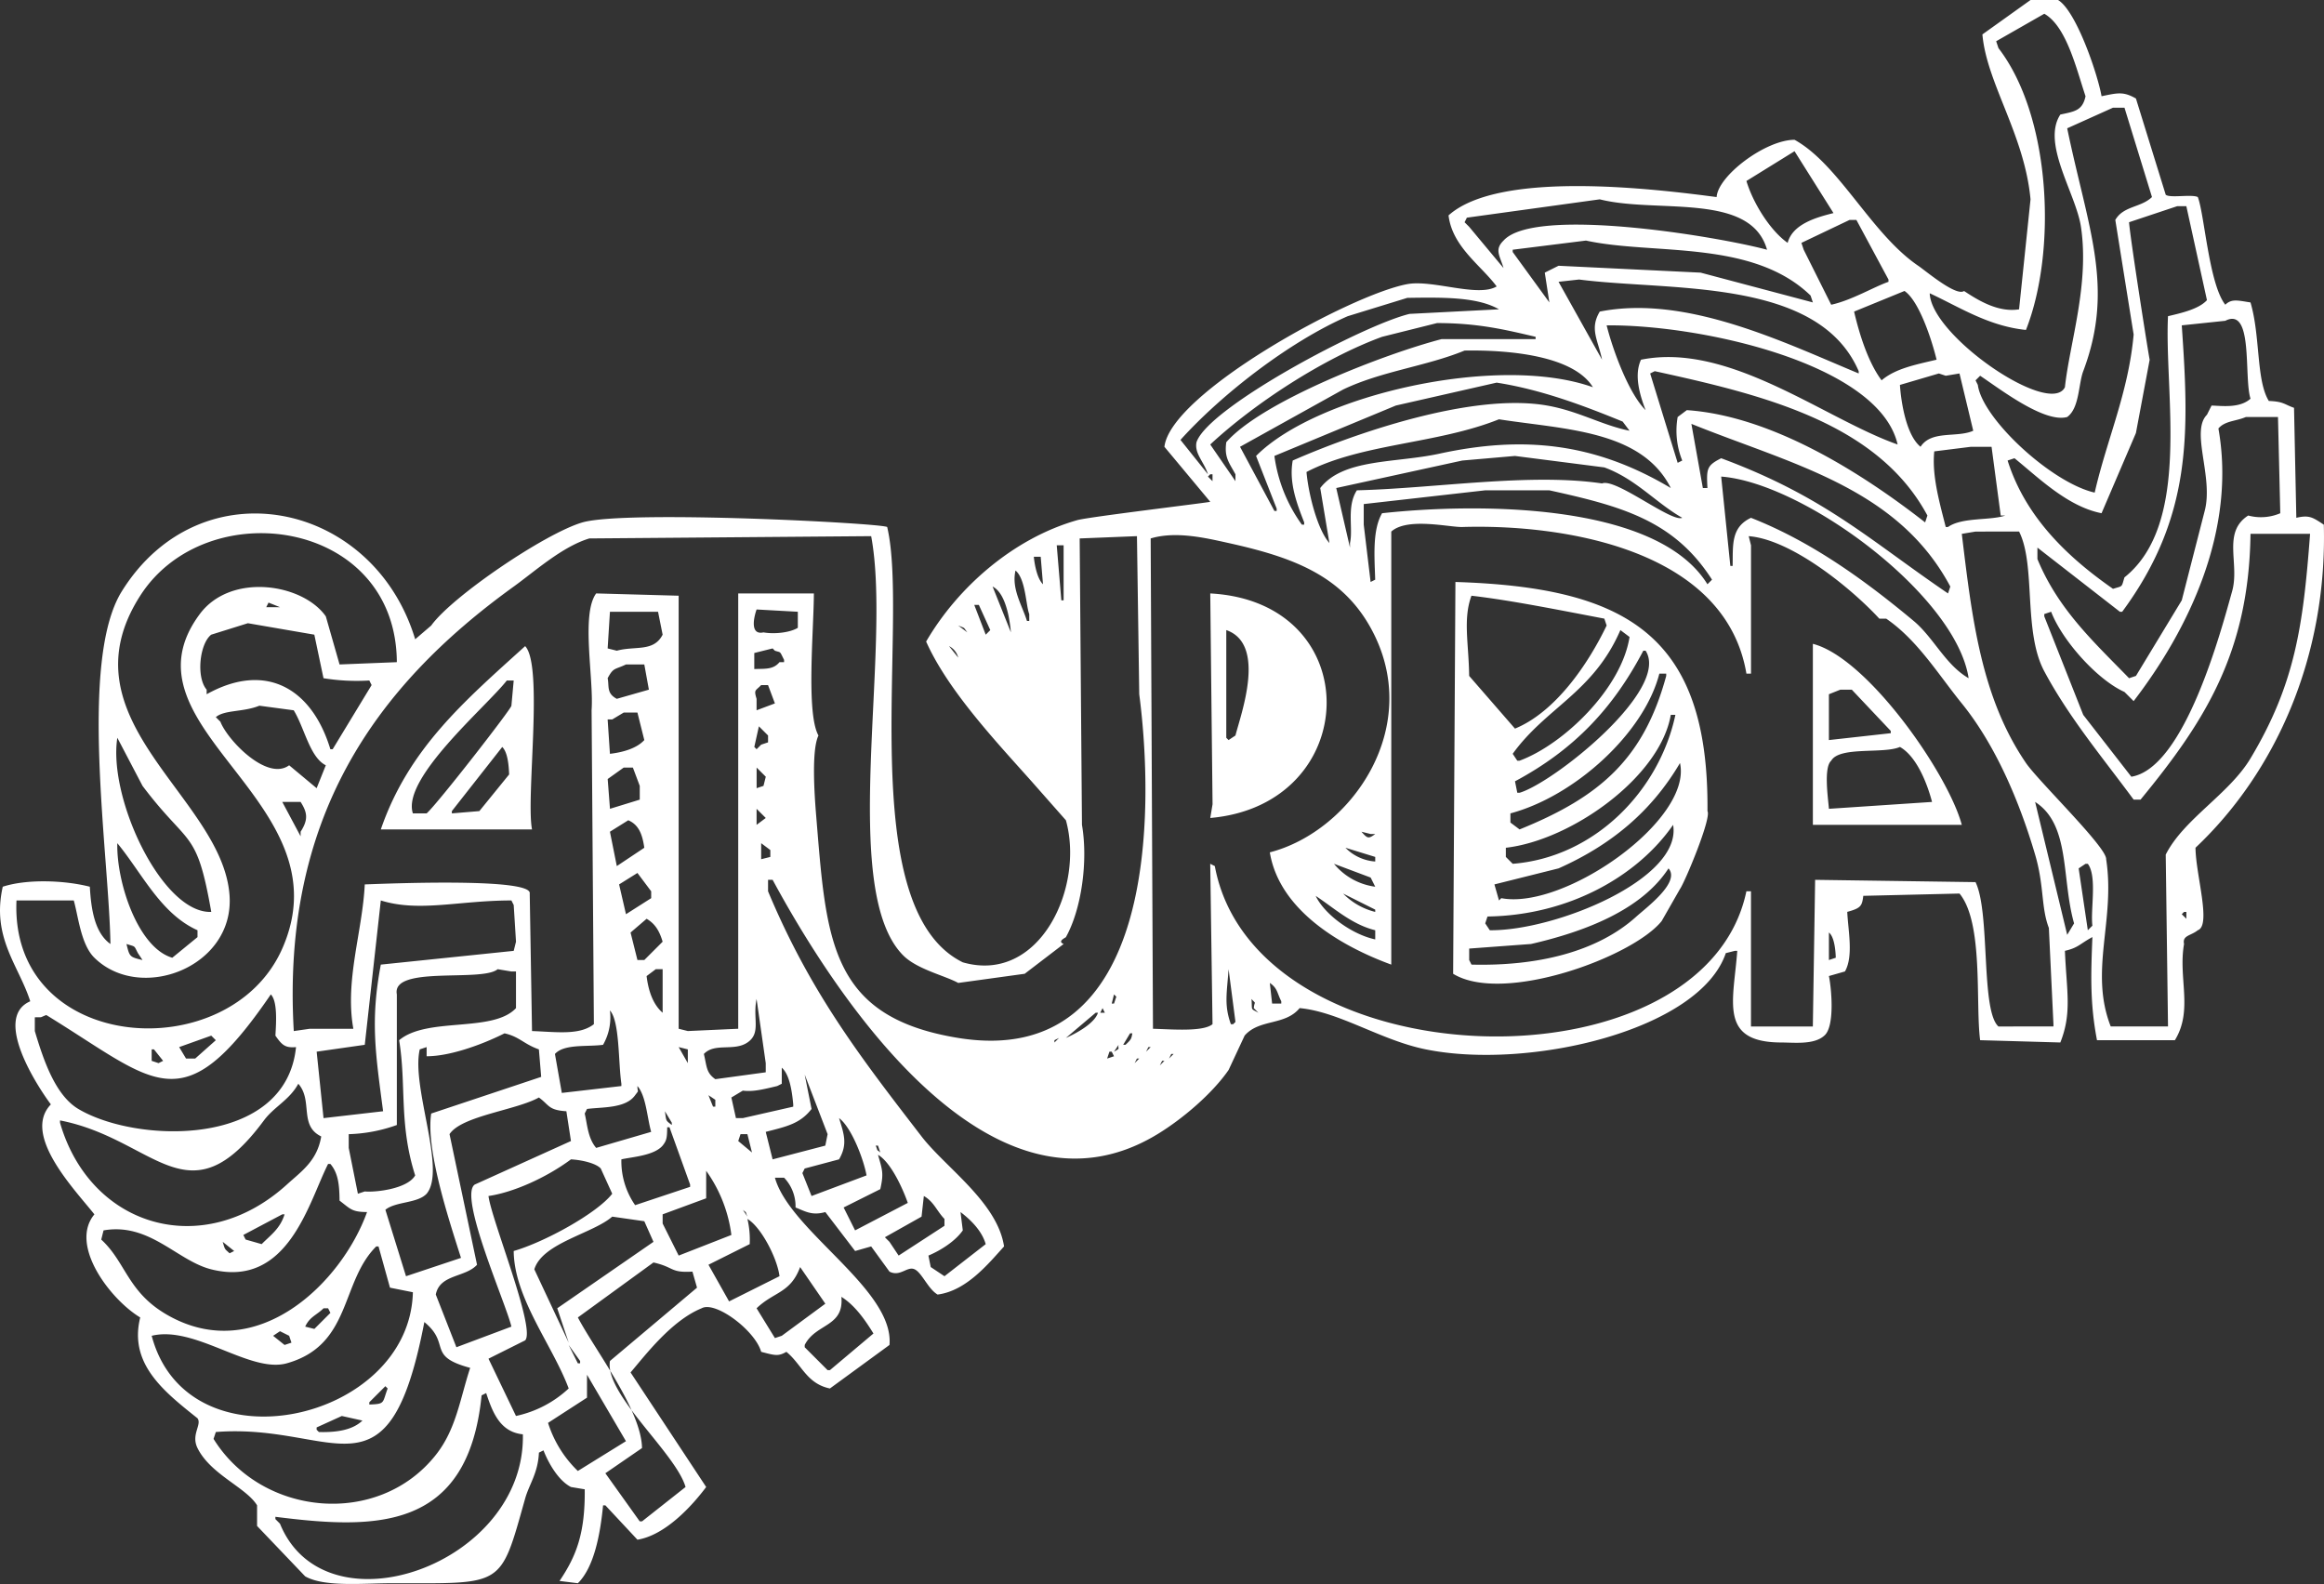 <svg xmlns="http://www.w3.org/2000/svg" width="490.271" height="334.165" viewBox="0 0 490.271 334.165"><rect x="0" y="0" width="490.271" height="334.165" fill="#333333" stroke="none"/><defs><style>.a{fill:#fff;fill-rule:evenodd;}</style></defs><path class="a" d="M256.159,343.192l-2.9-.483c-2.615-1.334-4.711-4.94-5.8-7.734l-.967.483c-.193,4.344-2.053,6.657-2.9,9.667-5.325,18.913-4.375,17.885-28.036,17.885-6.211,0-14.275.853-18.368-1.45l-10.151-10.634v-4.35c-2.309-3.792-9.815-6.5-12.568-12.084-1.417-2.876.976-4.916,0-6.284-7.092-5.655-14.522-11.479-12.084-21.268-6.271-3.775-15.065-15.252-9.667-21.752-4.125-5.211-15.371-16.77-9.184-23.2-2.582-3.446-12.427-18.266-4.35-21.752-2.428-7.593-8.217-13.43-5.8-24.169,5.042-1.646,12.917-1.389,18.368,0,.263,4.549.953,9.673,4.35,12.084-.312-19.045-6.739-59.785,2.417-74.439,16.607-26.582,53.04-19.117,61.872,10.151l3.384-2.9c4.379-6.117,24.052-19.48,31.9-21.752,9.136-2.647,62.776.138,64.289.967,4.747,20.141-7.41,80.337,15.951,91.841,16.189,4.649,25.707-15.784,21.752-29.969l-7.251-8.217c-7.41-8.317-17.63-19.146-22.235-29.486,6.684-11.49,18.451-21.8,31.9-25.619,2.413-.685,27.943-3.735,28.036-3.867l-9.667-11.6c1.286-11.281,39.205-32.091,51.238-34.319,5.351-.991,14.9,2.852,18.852.483-3.313-4.466-9.349-8.345-10.151-14.985,10.8-9.679,43.939-5.516,56.555-3.867.268-4.459,10.256-12.052,16.435-12.084,9.377,5.172,16.176,19.839,26.1,26.586,1.649,1.121,7.983,6.508,9.667,5.317,3.061,2.03,7.246,4.567,11.6,3.867l2.417-23.2c-1.247-13.6-9.267-24.552-10.151-34.8L561.167,29h5.8c3.79,2.244,8.3,15.413,9.184,20.3,3.4-.7,4.592-1.042,7.251.483q3.139,10.151,6.284,20.3c.9.753,5.428-.152,6.767.483,1.4,3.6,2.349,18.339,5.8,22.719,1.349-1.305,2.625-.894,5.317-.483,2.112,7.172,1.17,16.424,3.867,20.785,3.132.128,3.185.7,5.317,1.45q.239,11.6.483,23.2c2.741-.638,3.461-.089,5.8,1.45.754,27.8-10.136,52.184-27.069,68.156.039,5.665,3.393,16.386.483,17.4-1.45,1.191-3.3,1.068-2.9,2.9-1.271,7.18,1.963,13.965-1.933,20.3H575.185c-1.469-7.686-1.3-13.674-.967-21.752-2.7,1.442-2.939,2.251-5.8,2.9.348,8.518,1.527,13.064-.967,19.335l-16.918-.483c-1.02-7.805.761-24.749-4.35-30.936l-20.3.483c-.263,2.16-.52,2.6-3.384,3.384.2,4.028,1.333,9.377-.483,12.568l-3.384.967c.556,2.717,1.269,10.67-.967,12.568-2.159,1.963-6.246,1.463-9.184,1.45-13.155-.058-9.947-8.77-9.184-19.335h-.483l-1.933.483c-5.544,16.321-41.6,24.722-63.322,20.3-9.474-1.928-18.208-7.918-26.586-8.7-3.071,3.749-8.5,2.23-11.6,5.8l-3.384,7.251c-3.462,5.016-9.753,10.35-14.985,13.534C341.3,290,308.135,237.437,295.8,214.615h-.967v2.417c8.963,21.425,19.528,35.035,32.386,51.721,5.044,6.545,16.005,13.9,17.4,23.2-3.37,3.725-7.97,9.377-14.018,10.151-1.991-1.146-3.3-4.58-4.834-5.317-1.571-.753-3.024,1.651-5.317.483l-3.867-5.317-3.384.967-6.284-8.217c-2.774.776-4.13-.1-6.284-.967a8.737,8.737,0,0,0-2.417-6.284h-1.933c3.132,11.259,25.209,23.577,24.169,35.286l-12.568,9.184c-4.94-1.033-5.925-5.071-9.184-7.734-1.724,1-2.417.758-5.317,0-1.293-4.539-9.69-10.811-12.568-9.184-6.341,2.576-11.906,9.929-14.985,13.534l15.951,24.169c-3.039,4.066-8.647,10.168-14.5,11.118l-6.767-7.251h-.483c-.588,6.081-1.889,13.051-5.317,16.435l-3.867-.483C254.4,357.248,256.255,352.475,256.159,343.192ZM564.067,31.9l-10.151,5.8c.16.483.324.967.483,1.45,11.18,14.537,12.326,42.94,5.8,59.455-7.932-.809-14.1-4.867-20.3-7.734.279,9.013,25.372,26.14,28.519,19.818,1.005-9.329,5.2-21.7,3.384-33.836-1.044-6.991-8.358-17.558-4.35-23.685,2.92-.646,4.669-.767,5.317-3.867C570.9,43.791,568.8,34.566,564.067,31.9Zm14.5,19.818-9.667,4.35c4.35,21.036,10.073,33.485,3.384,51.238-1.025,2.72-.788,7.792-3.384,9.667-4.848,1.346-14.385-6.066-18.368-8.7l-.967.967.483.967c.935,7.126,15.531,20.643,24.652,22.719,2.61-11.379,7.115-21.063,8.217-33.353q-1.936-12.084-3.867-24.169c1.7-2.989,5.419-2.585,7.734-4.834l-5.8-18.852ZM511.38,60.9l-10.151,6.284c1.4,4.662,5.027,10.489,8.7,13.051,1.059-4.081,6.365-5.444,9.667-6.284ZM470.293,71.053,442.257,74.92l-.483.967.967.967,7.251,8.7c-.8-2.67-1.953-3.89,0-5.8,6.547-7.285,45.009-.9,55.588,1.933C502.114,69.431,482.3,74.1,470.293,71.053ZM592.1,72.5l-10.151,3.384c.28,3.708,4.239,28.8,4.35,29l-2.9,15.468-7.251,16.918c-7.168-1.387-13.385-7.578-18.368-11.6l-1.45.483c3.809,12.078,12.863,20.537,22.235,27.069,2.175-.67,1.74-.249,2.417-2.417,14.2-11.343,8.377-38.892,9.184-55.1,2.847-.673,6.492-1.491,8.217-3.384L594.036,72.5ZM522.98,75.4,512.83,80.238l.483,1.45,5.8,11.6c4.332-.947,8.942-3.739,12.084-4.834v-.483L524.431,75.4Zm-55.588,4.35-15.468,1.933v.483l7.734,10.634-.967-6.284,2.9-1.45,29.969,1.45,23.685,6.284-.483-1.45C502.451,79.441,481.572,82.852,467.393,79.754Zm-1.45,8.217-4.35.483,9.184,16.435c-.886-4.257-2.665-6.507-.483-10.151,18.3-3.625,39.057,6.592,54.621,13.051v-.483C516.368,87.488,485.223,90.462,465.943,87.971Zm68.639,2.417-10.634,4.35c1.156,5,3.045,10.83,5.8,14.5,2.932-2.493,7.106-3.284,11.6-4.35C540.405,100.958,537.706,92.5,534.581,90.388ZM429.69,91.838l-12.568,3.867c-12.343,5.392-26.637,16.5-35.286,26.1l5.8,7.251c-.828-2.647-2.9-4.375-2.417-6.767,2.471-7.385,35.291-24.768,44.954-27.069l18.852-.967C444.408,91.6,437.1,91.73,429.69,91.838Zm163.38,5.8c1.556,22.574,2.272,40.309-12.568,60.422h-.483l-17.4-13.534v2.417c4.413,10.683,11.939,17.517,19.335,25.135l1.45-.483q4.836-7.976,9.667-15.951,2.414-9.426,4.834-18.852c1.895-7.165-3.045-16.769.483-20.3.324-.644.643-1.289.967-1.933,1.982.038,5.926.645,8.217-1.45-1.455-4.557.686-19.5-5.317-16.435Zm-157.1-.483-11.6,2.9c-12.479,4.569-27.032,14.135-36.253,22.719l5.317,7.734v-1.45c-1.351-2.5-2.386-3.556-1.933-6.767,7.571-8.669,33.546-18.67,45.437-21.752h19.818v-.483C450.526,98.6,444.72,97.156,435.973,97.156Zm35.77.483c1.314,5.247,4.659,14.356,8.217,17.885-1.249-3.264-2.465-7.424-.967-10.634,18.6-3.778,38.748,12.487,54.138,17.885C529.242,105.736,491.694,97.453,471.743,97.639Zm-29.969,5.317c-8.044,3.312-17.549,4.35-25.619,8.217L394.4,123.258l7.251,13.534h.483v-.483l-4.35-11.118c12.768-12.89,51.039-21.632,71.056-14.5C464.822,104.112,451.468,102.791,441.774,102.956Zm40.12,4.35-.967.483,5.8,18.852.967-.483a16.787,16.787,0,0,1-.967-9.184l1.933-1.45c18.009,1.233,36.948,13.284,50.271,23.685l.483-1.45C528.891,118.171,504.747,112.295,481.894,107.306Zm59.938.483-8.217,2.417c.252,3.735,1.349,10.621,4.35,13.051,2.3-3.553,7.68-1.843,11.118-3.384l-2.9-12.084-2.9.483Zm-93.291,1.933-21.268,4.834-25.619,10.634a32.088,32.088,0,0,0,5.8,14.5h.483v-.483c-1.541-3.956-3.257-8.377-2.417-13.051,12.385-5.433,37.59-14.41,53.654-11.6,6.647,1.163,11.584,4.151,17.4,5.317l-1.45-1.933C466.808,114.538,457.919,111.184,448.541,109.723ZM606.6,116.974c-2.127.911-4.394.785-5.8,2.417,3.794,21.351-6.158,42.252-17.885,57.521-.643-.644-1.291-1.289-1.933-1.934-5.752-2.568-13.172-10.9-15.468-16.918l-1.45.483v.483q4.111,10.393,8.217,20.785l10.151,13.051c11.345-1.857,19.069-31.307,21.268-39.153,1.629-5.8-2.156-12.374,3.384-15.951a10.378,10.378,0,0,0,6.767-.483q-.239-10.151-.483-20.3Zm-157.579.483c-13.03,5.226-28.954,5.068-40.6,11.118.392,4.513,2.281,12.133,4.834,14.985l-1.933-11.6c4.839-6.257,15.852-5.236,25.135-7.251,17.4-3.775,32.545-2.454,48.821,7.251C479.139,119.744,462.935,119.621,449.024,117.457Zm40.6.967,2.417,13.534h.967c-.2-4.055-.193-4.725,2.9-6.284,21.891,8.121,31.255,17.229,47.854,28.519l.483-1.45C533.1,131.848,510.811,126.983,489.628,118.424Zm58.971,4.834-7.734.967c-.542,5.186,1.187,11.046,2.417,15.951h.483c3.016-2.111,8.913-1.318,12.084-2.417h-.967l-1.933-14.5Zm-96.191,1.933-11.118.967-26.585,5.8,2.9,12.568v-.967c.7-3.111-.773-7.658,1.45-11.118,16.6-.422,36.5-3.7,51.721-1.45,2.838-1.211,14.646,8.272,16.918,7.251-5.588-3.181-9.778-8.207-16.435-10.634Zm-64.289,3.867-.483.483.967.967v-1.45Zm107.792.483,1.933,18.852h.483c.083-4.385-.387-8.139,3.867-10.151,12.979,5.088,24.333,13.431,34.319,21.752,4.209,3.507,6.715,9.281,11.6,12.084C545.428,154.545,513.356,130.863,495.912,129.542Zm-49.787,2.9-25.619,2.9v4.35l1.45,12.084.967-.483c-.145-4.842-.62-10.435,1.45-14.018,19.41-2.122,57.854-2.484,68.639,14.985l.967-.967c-7.982-12.474-19.012-15.487-34.32-18.852Zm-43.987,4.834Zm-26.1,108.759c4.106.119,10.6.669,12.568-.967q-.242-16.918-.483-33.836l.967.483c8.484,45.594,103.147,48.3,112.142,5.317h.967v28.519h13.051l.483-30.936,33.836.483c3.142,6.4,1.06,27.065,4.834,30.452H566v-.483q-.486-10.151-.967-20.3c-1.672-4.365-.962-8.885-2.9-15.468-3.335-11.311-8.377-23.145-15.468-31.9-5.008-6.183-9.361-13.373-15.951-17.885h-1.45c-5.793-6.3-18.479-16.7-27.552-17.4l.483,1.933v27.069h-.967c-4.436-26.255-38.6-31.58-59.938-30.936-2.7.081-11.585-2.092-14.984.967V232.5c-10.69-3.915-23.622-11.495-25.619-23.685,17.283-4.459,32.739-26.678,21.268-47.371-6.19-11.166-16.608-14.928-29.969-17.885-4.843-1.072-11.124-2.564-16.435-.967Q375.794,194.308,376.035,246.034ZM136.282,218.965c-1.45,32.3,44.879,35.518,56.071,10.151,13.776-31.226-35.354-46.459-17.4-70.572,6.558-8.809,21.714-6.454,26.585.483l2.9,10.151,12.084-.483c-.16-30.207-40.156-35.837-54.138-14.018-16.9,26.375,17.5,42.493,18.852,63.322.978,15.059-18.828,22.574-28.519,13.051-2.855-2.8-3.4-8.786-4.35-12.084Zm413.284-77.823-2.9.483c2.164,18,4.123,34.553,13.534,48.337,2.63,3.852,17.126,17.852,16.918,20.3,1.992,12.892-3.62,23.583.967,35.286h12.084q-.239-18.126-.483-36.253c3.785-7.5,13.37-12.761,17.885-20.3,9.435-15.745,11.122-28.062,12.568-47.371H607.571c-.329,24.944-9.6,39.544-23.2,56.071h-1.45c-6.646-8.991-13.665-17.373-18.852-27.069-4.505-8.419-1.73-22.336-5.317-29.486ZM209.755,215.582c7.147-.274,35.4-1.321,34.8,1.933l.483,29c5.2.188,10.031.926,13.051-1.45l-.483-66.222c.49-6.764-2.272-20.243.967-24.652l17.4.483v91.357l1.933.483,10.634-.483V154.194H304.5c-.025,7.724-1.665,25.329.967,29.969-1.466,3.037-.883,12.079-.483,16.918,2.153,26.067,2.734,42.463,29.969,46.887,42.269,6.867,41.3-48.775,38.186-72.506l-.483-33.353-12.084.483q.242,30.208.483,60.422c1.312,7.622-.085,17.755-3.384,23.685-.078.14-1.9.864-.483,1.45l-8.217,6.284-14.018,1.933c-2.833-1.561-8.678-2.868-11.6-5.8-13.741-13.785-2.289-64.547-6.767-88.457l-59.455.483c-5.708,1.72-11.474,6.923-15.951,10.151-29.642,21.365-48.986,49.211-46.4,93.774l3.384-.483h9.184C205.512,235.886,209.266,225.568,209.755,215.582Zm145.979-71.539.967,11.6h.483v-11.6ZM350.9,146.46c.19,1.964.779,4.695,1.934,5.8l-.483-5.8Zm-3.867,2.9c-.88,3.879,1.373,7.266,2.417,10.634h.483v-1.45C349.22,156.755,349.185,151.119,347.033,149.36Zm92.808,2.417c35.9,1.129,53.493,11.069,53.171,48.337.892,1.478-4.808,15.061-5.8,16.435l-3.867,6.767c-6.1,7.6-33.442,17.6-43.987,11.118Q439.6,193.109,439.84,151.777Zm54.138.483.967.967Zm-151.779.483,3.867,9.667C345.753,158.961,344.815,154.046,342.2,152.743Zm45.92,1.45c33.266,1.8,32.2,44.548,0,47.371l.483-2.9Q388.361,176.429,388.12,154.194Zm55.1.483c-1.816,4.941-.566,10.12-.483,16.918l9.667,11.118c8.523-3.505,15.383-13.524,19.335-21.752l-.483-1.45C461.447,157.641,451.365,155.612,443.224,154.677Zm-255.7,1.45.967.967Zm1.933,0-.483.967h2.9Zm148.879.483,2.417,6.284.967-.967L339.3,156.61Zm-45.92.967c-.809,2.346-1.152,5.414,1.45,4.834,2.423.426,5.66.017,7.251-.967v-3.384Zm-30.936.483-.483,7.734,1.933.483c3.915-1.069,7.774.318,9.667-3.384l-.967-4.834ZM185.1,160.477l-7.734,2.417c-2.444,1.874-3.223,8.97-.967,11.6v.967c12.507-6.971,22.231-1.2,26.1,11.6h.483l8.217-13.534-.483-.967a43.478,43.478,0,0,1-9.667-.483l-1.934-9.184Zm149.846.483,1.934,1.45C335.956,161.239,336.572,161.63,334.948,160.961Zm56.555.967v22.719l.483.483,1.45-.967C394.574,179.674,400.056,164.886,391.5,161.927Zm83.14,0c-5.694,13.162-15.646,16.29-22.719,26.1l.967,1.45h.483c9.288-3.422,21.516-15.241,23.2-26.1Zm-132.927.967.967,1.45Zm-4.834.483.967.967Zm-4.834.967.967.483Zm183.2.483c11.5,2.932,28.511,27.354,31.419,38.186H515.247Zm-271.655.483c3.9,4.1.133,31.991,1.45,38.67h-31.9C219,186.908,230.9,176.8,243.591,165.311Zm89.424,0,1.933,2.417A3.716,3.716,0,0,0,333.015,165.311Zm-37.22.483-3.867.967v3.384c2.265-.086,3.994.153,5.317-1.45h.967v-.483c-.988-1.976-.6-1.487-1.933-1.933Zm183.682.483c-6.247,11.9-14.392,20.774-27.069,27.552l.483,2.417h.483c7.137-2.09,31.883-21.757,26.586-29.969Zm-214.617,2.9c-2.376,1.14-2.622.58-3.867,2.9.353,1.715-.279,3.193,1.933,4.35l6.767-1.933-.967-5.317Zm218,1.933c-3.2,12.529-17.795,25.842-31.419,29.486v1.933l1.933,1.45c16.966-6.861,26.185-14.894,30.936-32.386v-.483Zm-243.136,1.45c-4.3,5.51-22.255,20.628-19.818,28.036h2.9c2.293-2.018,17.967-22.18,17.885-22.719l.483-5.317Zm53.654.967c-1.205,1.272-1.57.9-.967,2.9v2.417l3.867-1.45-1.45-3.867Zm227.669.967-2.417.967v9.667l13.051-1.45V183.2l-8.217-8.7ZM187.52,177.879c-3.376,1.378-7.4.851-9.184,2.417l.967.967c1.486,3.867,9.845,12.607,14.5,9.184l5.8,4.834,1.933-4.834c-3.372-1.674-4.492-7.9-6.767-11.6Zm76.856,1.45-2.417,1.45h-.967l.483,7.251c2.892-.344,5.683-1.189,7.251-2.9l-1.45-5.8Zm220.9.483c-2.275,13.141-20.982,26.446-34.8,28.036v1.933l1.45,1.45c17.347-1.369,30.923-15.458,34.319-31.419ZM292.9,182.229l-.967,4.35.483.483.967-.967,1.45-.483v-1.45Zm-135.344,2.417c-1.988,12.743,9.469,37.133,19.818,36.736-3.113-17.727-4.676-13.557-14.5-26.585Zm81.207,1.933-10.634,13.534v.483l5.8-.483,6.284-7.734C240.132,190.3,239.88,187.685,238.757,186.579Zm294.857,0c-3.464,1.528-12.721-.183-14.5,2.9-1.621,1.424-.68,7.773-.483,10.151l21.752-1.45C539.336,194.156,537.1,188.558,533.615,186.579Zm-46.4,3.384c-6,10.2-14.476,17.274-25.619,22.235l-13.534,3.384.967,3.384.483-.483C462.763,221.024,489.918,201.976,487.211,189.963Zm-222.835.967-3.384,2.417.483,6.284,6.284-1.933v-2.9l-1.45-3.867Zm28.036,0v4.35l1.45-.483.483-1.933ZM192.354,198.18l3.867,7.251v-.967c1.636-2.551,1.45-4.012,0-6.284Zm369.78,0q3.386,14.018,6.767,28.036l1.45-2.417C567.649,214.3,569.621,202.992,562.134,198.18Zm-323.376,1.45.967.483Zm53.654,0v3.384l1.934-1.45Zm-27.069,2.417-3.867,2.417,1.45,7.251,5.8-3.867C268.335,205.135,267.62,203.014,265.343,202.047Zm220.418.967c-7.347,10.638-21.771,19.09-39.153,19.335l-.483,1.45.967,1.45C460.911,225.394,487.743,214.422,485.761,203.014Zm-67.189.967.967.967Zm1.45.483c1.266,1.483,1.516,1.509,2.9.483h-.967Zm-262.471,2.417c-.2,8.251,4.36,22.071,11.6,24.169l5.317-4.35v-1.45C166.669,221.756,162.727,213.136,157.551,206.881Zm135.828,0v3.384l1.934-.483v-1.45Zm123.26.967a9.74,9.74,0,0,0,6.284,2.9v-.967Zm-2.417,3.384a13.525,13.525,0,0,0,8.7,4.834l-.967-1.933Zm158.546,0-1.45.967q.964,6.526,1.933,13.051c.324-.322.643-.644.967-.967-.44-3.349,1.039-10.365-.967-13.051Zm-87.974.967c-5.652,8.691-17.4,13.284-29,15.951l-13.051.967v2.417l.483.967c13.744.348,26.464-2.6,34.8-10.151C480.1,220.475,487.363,215.111,484.794,212.2Zm-217.518.967-3.867,2.417,1.45,6.284,5.317-3.384v-1.45Zm148.879,4.35a14.3,14.3,0,0,0,6.767,3.867V220.9Zm-5.8.483c1.9,3.984,7.748,8.174,12.568,9.184v-1.933C417.937,224.024,414.212,220.531,410.355,218Zm-197.216.967-3.384,30.452-10.151,1.45,1.45,14.018,12.568-1.45c-1.6-12.184-2.72-19.131-.483-30.936l28.036-2.9.483-1.933-.483-7.734-.483-.967C229.6,218.97,221.226,221.492,213.139,218.965Zm380.414,2.417c-.159.161-.324.322-.483.483.324.322.643.644.967.967v-1.45Zm-324.343,1.45-3.384,2.9,1.45,5.8h1.45l3.867-3.867C271.938,225.466,271.04,223.879,269.21,222.832Zm249.42,2.9v5.8l1.45-.483C520,228.42,519.5,226.386,518.63,225.733ZM159.484,228.15c.657,2.659.631,2.742,3.384,3.384l-.967-1.45C161.017,228.4,161.493,228.784,159.484,228.15Zm78.306,5.317c-3.308,2.8-22.453-.864-21.268,5.317v27.552a32.673,32.673,0,0,1-10.151,1.934v2.9l1.933,9.667,1.45-.483c2.255.219,9.012-.532,10.634-3.384-3.464-10.852-1.826-19.105-3.384-28.519,5.9-4.983,19.748-1.524,24.652-6.767V233.95h-.967Zm33.353,0-1.933,1.45c.393,3.239,1.41,6.046,3.384,7.734v-9.184Zm120.843,0c-.361,5.092-.971,7.544.483,11.6h.483l.483-.483Zm8.7,2.9.483,4.35H403.1v-.483C402.186,238.416,402.319,237.491,400.687,236.367Zm-4.35,1.933.967.483Zm-206.4.483c-18.738,27.456-24.227,18.516-47.371,4.35-1.585.615-.58.443-2.417.483v2.9c1.811,6.067,4.3,13.529,9.184,16.435,12.339,7.347,43.771,8.2,45.92-13.051-2.32.21-2.981-.459-4.35-2.417C191.081,244.555,191.348,240.237,189.937,238.784Zm177.881,0-.483,1.933h.483l.483-1.45Zm-75.406.967c-.87,4.07,1.025,7.191-1.934,9.184-2.842,1.925-6.89-.012-9.184,2.417.641,2.659.461,3.948,2.417,5.317l10.634-1.45v-1.933Zm104.408,0c.2,2.525-.317,1.926,1.45,2.9l-.967-.967C397.449,240.031,397.9,240.966,396.82,239.75ZM365.4,241.684l-.483.967h.967Zm-103.925.483a11.651,11.651,0,0,1-1.45,7.251c-3.365.457-8.2-.236-10.151,1.933l1.45,8.217,12.568-1.45v-.483C263.221,253.094,263.554,244.431,261.476,242.167Zm102.475.483-6.284,5.317c2.862-1.268,6.139-3.3,6.767-5.317ZM239.241,247c-5.011,2.507-11.663,4.844-16.435,4.834V249.9l-1.45.483c-1.86,7.927,5.677,25.4,1.45,30.452-1.934,2.063-6.514,1.6-8.7,3.384l4.35,14.018,11.6-3.867c-2.61-8.2-7.452-22.9-6.284-30.452l23.2-7.734-.483-5.8C243.273,249.245,242.362,247.688,239.241,247ZM371.2,247l-1.45,2.417h.483c1.261-1.15,1.248-1.329,1.45-2.417Zm-193.832.483L170.6,249.9l1.45,2.417h1.933l4.35-3.867Zm178.848.483-.967.483v.483Zm-2.9.967.967.483Zm-1.45.483.967.483Zm16.918,0-.967,1.45C369.335,250.01,368.531,250.38,368.785,249.418Zm-92.808.483,1.933,3.384v-2.9Zm99.091,0-.483.967.967-.967Zm-210.267.483V252.8l1.45.483.967-.483-1.933-2.417Zm202.05.483-.483,1.45,1.45-.483-.483-.967Zm13.051.483-.483.967.967-.967Zm-7.251.967-.483.967.967-.967Zm5.317.483-.483.967.967-.967Zm-15.468.967.967.483Zm-64.772.483v3.384l-.967.483c-3.147.752-5.151,1.239-7.251.967l-2.417,1.45.967,4.35h1.45l10.634-2.417v-.483C299.9,259.3,299.383,255.653,297.729,254.252Zm4.834,1.45,1.45,7.251c-2.413,3.114-5.248,3.7-9.667,4.834l1.45,5.8,11.118-2.9.483-2.417Zm-106.825,1.933c-1.879,3.451-5.1,4.837-7.251,7.734-16.039,21.643-22.895,3.915-43.02,0v.483c6.361,22.03,30.118,29.145,47.854,13.051,3.153-2.861,6.371-4.99,7.251-10.151C195.818,266.454,198.873,261.2,195.737,257.635Zm71.539.483c-.012,1.48.465.677-.483,1.933-1.989,2.827-6.931,2.475-10.151,2.9l-.483.967c.537,2.227.638,5.176,2.417,7.251l11.6-3.384C269.316,264.8,269.109,260.2,267.276,258.119Zm14.985,1.933.967,2.417h.483v-1.45Zm-35.77.483c-4.758,2.675-16.327,3.867-18.852,7.734l5.8,27.552c-2.457,2.712-7.859,1.97-8.7,6.284l4.35,11.118,11.6-4.35c-1.037-4.631-11.229-27.534-7.734-29.969l20.3-9.184-.967-6.284C248.445,263.2,248.679,262.11,246.491,260.536Zm26.585,2.9c.327,2.18.116,1.872,1.45,2.9v-.483Zm36.736,1.45c1.091,3.491,1.816,5.566,0,8.7l-7.251,1.933-.483.967,1.933,4.834,11.6-4.35C314.977,273.463,312.375,266.752,309.813,264.886Zm-36.253,1.934c-.027,2.194-.1,2.778-.967,3.867-1.851,2.156-6.6,2.4-8.7,2.9a16.249,16.249,0,0,0,2.9,9.667l11.6-3.867V278.9l-4.35-12.084Zm15.468,1.45-.483,1.45,2.9,2.417-.967-3.867Zm28.519,2.417c.609,1.461-.009.58.967,1.45l-.483-1.45Zm.483,1.933c.906,3.208,1.249,3.867.483,7.251l-7.734,3.867,2.417,4.834,11.118-5.8C323.233,279.682,320.737,274.2,318.03,272.62Zm-64.772.967c-5.153,3.829-12.1,6.961-17.4,7.734.624,5.046,10.03,28.041,7.734,30.452l-7.734,3.867,5.8,12.084a23.481,23.481,0,0,0,11.118-5.8c-3.354-9.039-11.512-19.036-11.6-29,6.512-1.873,17.615-7.976,20.785-12.084l-2.417-5.317C258.567,274.434,255.666,273.72,253.259,273.587Zm-51.238.967c-4.094,8.069-8.416,26.315-24.652,22.235-7.2-1.808-13-9.909-22.719-8.217l-.483,1.934c5.272,4.864,5.529,11.126,14.018,15.951,18.825,10.7,36.7-6.835,42.053-21.752-3.215-.02-3.474-.639-5.8-2.417-.029-3.375-.3-5.823-1.933-7.734ZM281.778,276v5.8l-9.184,3.384v1.934l3.384,6.767,11.118-4.35A29.658,29.658,0,0,0,281.778,276Zm45.92,5.317-.483,4.35-7.734,4.35.967.967,1.933,2.9,9.667-6.284v-1.45C330.435,284.507,329.827,282.519,327.7,281.321Zm-38.186,2.9.967,1.45C289.87,284.21,290.487,285.091,289.511,284.221Zm45.92.483.483,3.867c-1.569,2.265-4.609,4.2-7.251,5.317l.483,2.417,2.9,1.934,8.7-6.767C339.942,288.626,337.528,286.288,335.432,284.7Zm-143.078.483-8.217,4.35.483.967,3.384.967c1.948-1.969,3.884-3.246,4.834-6.284Zm69.606.483c-4.093,3.577-14.746,5.54-16.435,11.118l7.251,15.468-2.417-7.251,20.3-14.018-1.934-4.35Zm28.519.483a19.067,19.067,0,0,1,.483,5.317l-8.7,4.35,4.35,7.734,10.634-5.317C296.772,294.4,293.324,287.8,290.478,286.154Zm-110.692,4.834c.512,1.765.393,1.422,1.45,2.417l.967-.483Zm40.12,10.634-4.834-.967-2.417-8.7h-.483c-7.573,7.543-5.172,20.8-18.852,24.652-7.76,2.187-19.374-8.046-28.519-5.8C172.406,339.48,219.229,328.933,219.906,301.622Zm50.754-6.284-15.951,11.6c3.674,7,13.375,19.468,13.534,27.552l-7.734,5.317,7.251,10.151h.483l9.184-7.251c-2.1-7.224-17.124-19.586-15.951-26.586l18.368-15.468-.967-3.384C274.151,297.55,275.12,296.347,270.66,295.338Zm30.936.967c-2.03,5.531-5.529,5.177-9.184,8.7l3.867,6.284,1.45-.483,9.184-6.767Zm-138.245,3.867.483.967ZM310.3,302.589c.6,6.406-5.414,5.567-7.734,10.151v.483l4.834,4.834h.483l9.184-7.734C315.313,307.471,313.148,304.359,310.3,302.589Zm-109.242,2.417c-1.461,1.454-2.922,1.784-3.867,3.867l1.933.483,3.384-3.384-.483-.967Zm21.268,2.9c-7.56,39.29-18.667,21.22-43.987,23.2l-.483,1.45c10.156,16.374,34.752,18.715,46.887,3.384,4.3-5.426,5.075-11.724,7.251-18.368C222.69,315.073,228.031,312.573,222.323,307.906ZM191.87,309.84l-1.45.967,2.417,1.933,1.45-.483-.483-1.45Zm60.9,2.9,1.933,3.867h.483v-.483Zm2.417,4.35.967,1.933Zm1.45,1.933v4.834l-8.217,5.317a24.164,24.164,0,0,0,6.284,10.151l10.151-6.284Zm-42.537,2.417-3.384,3.384v.483c3.4-.118,2.707-.3,3.867-3.384Zm29,10.151c-4.9-.483-6.444-4.848-7.734-8.7l-.967.483c-2.875,28.865-22.646,28.252-43.5,25.619v.483l.967.967C201.466,374,243.7,358.989,243.108,331.591Zm-38.186-3.867-5.317,2.417v.483l.483.483c4.012.114,7.2-.512,9.184-2.417Z" transform="translate(-132.804 -29)"/></svg>